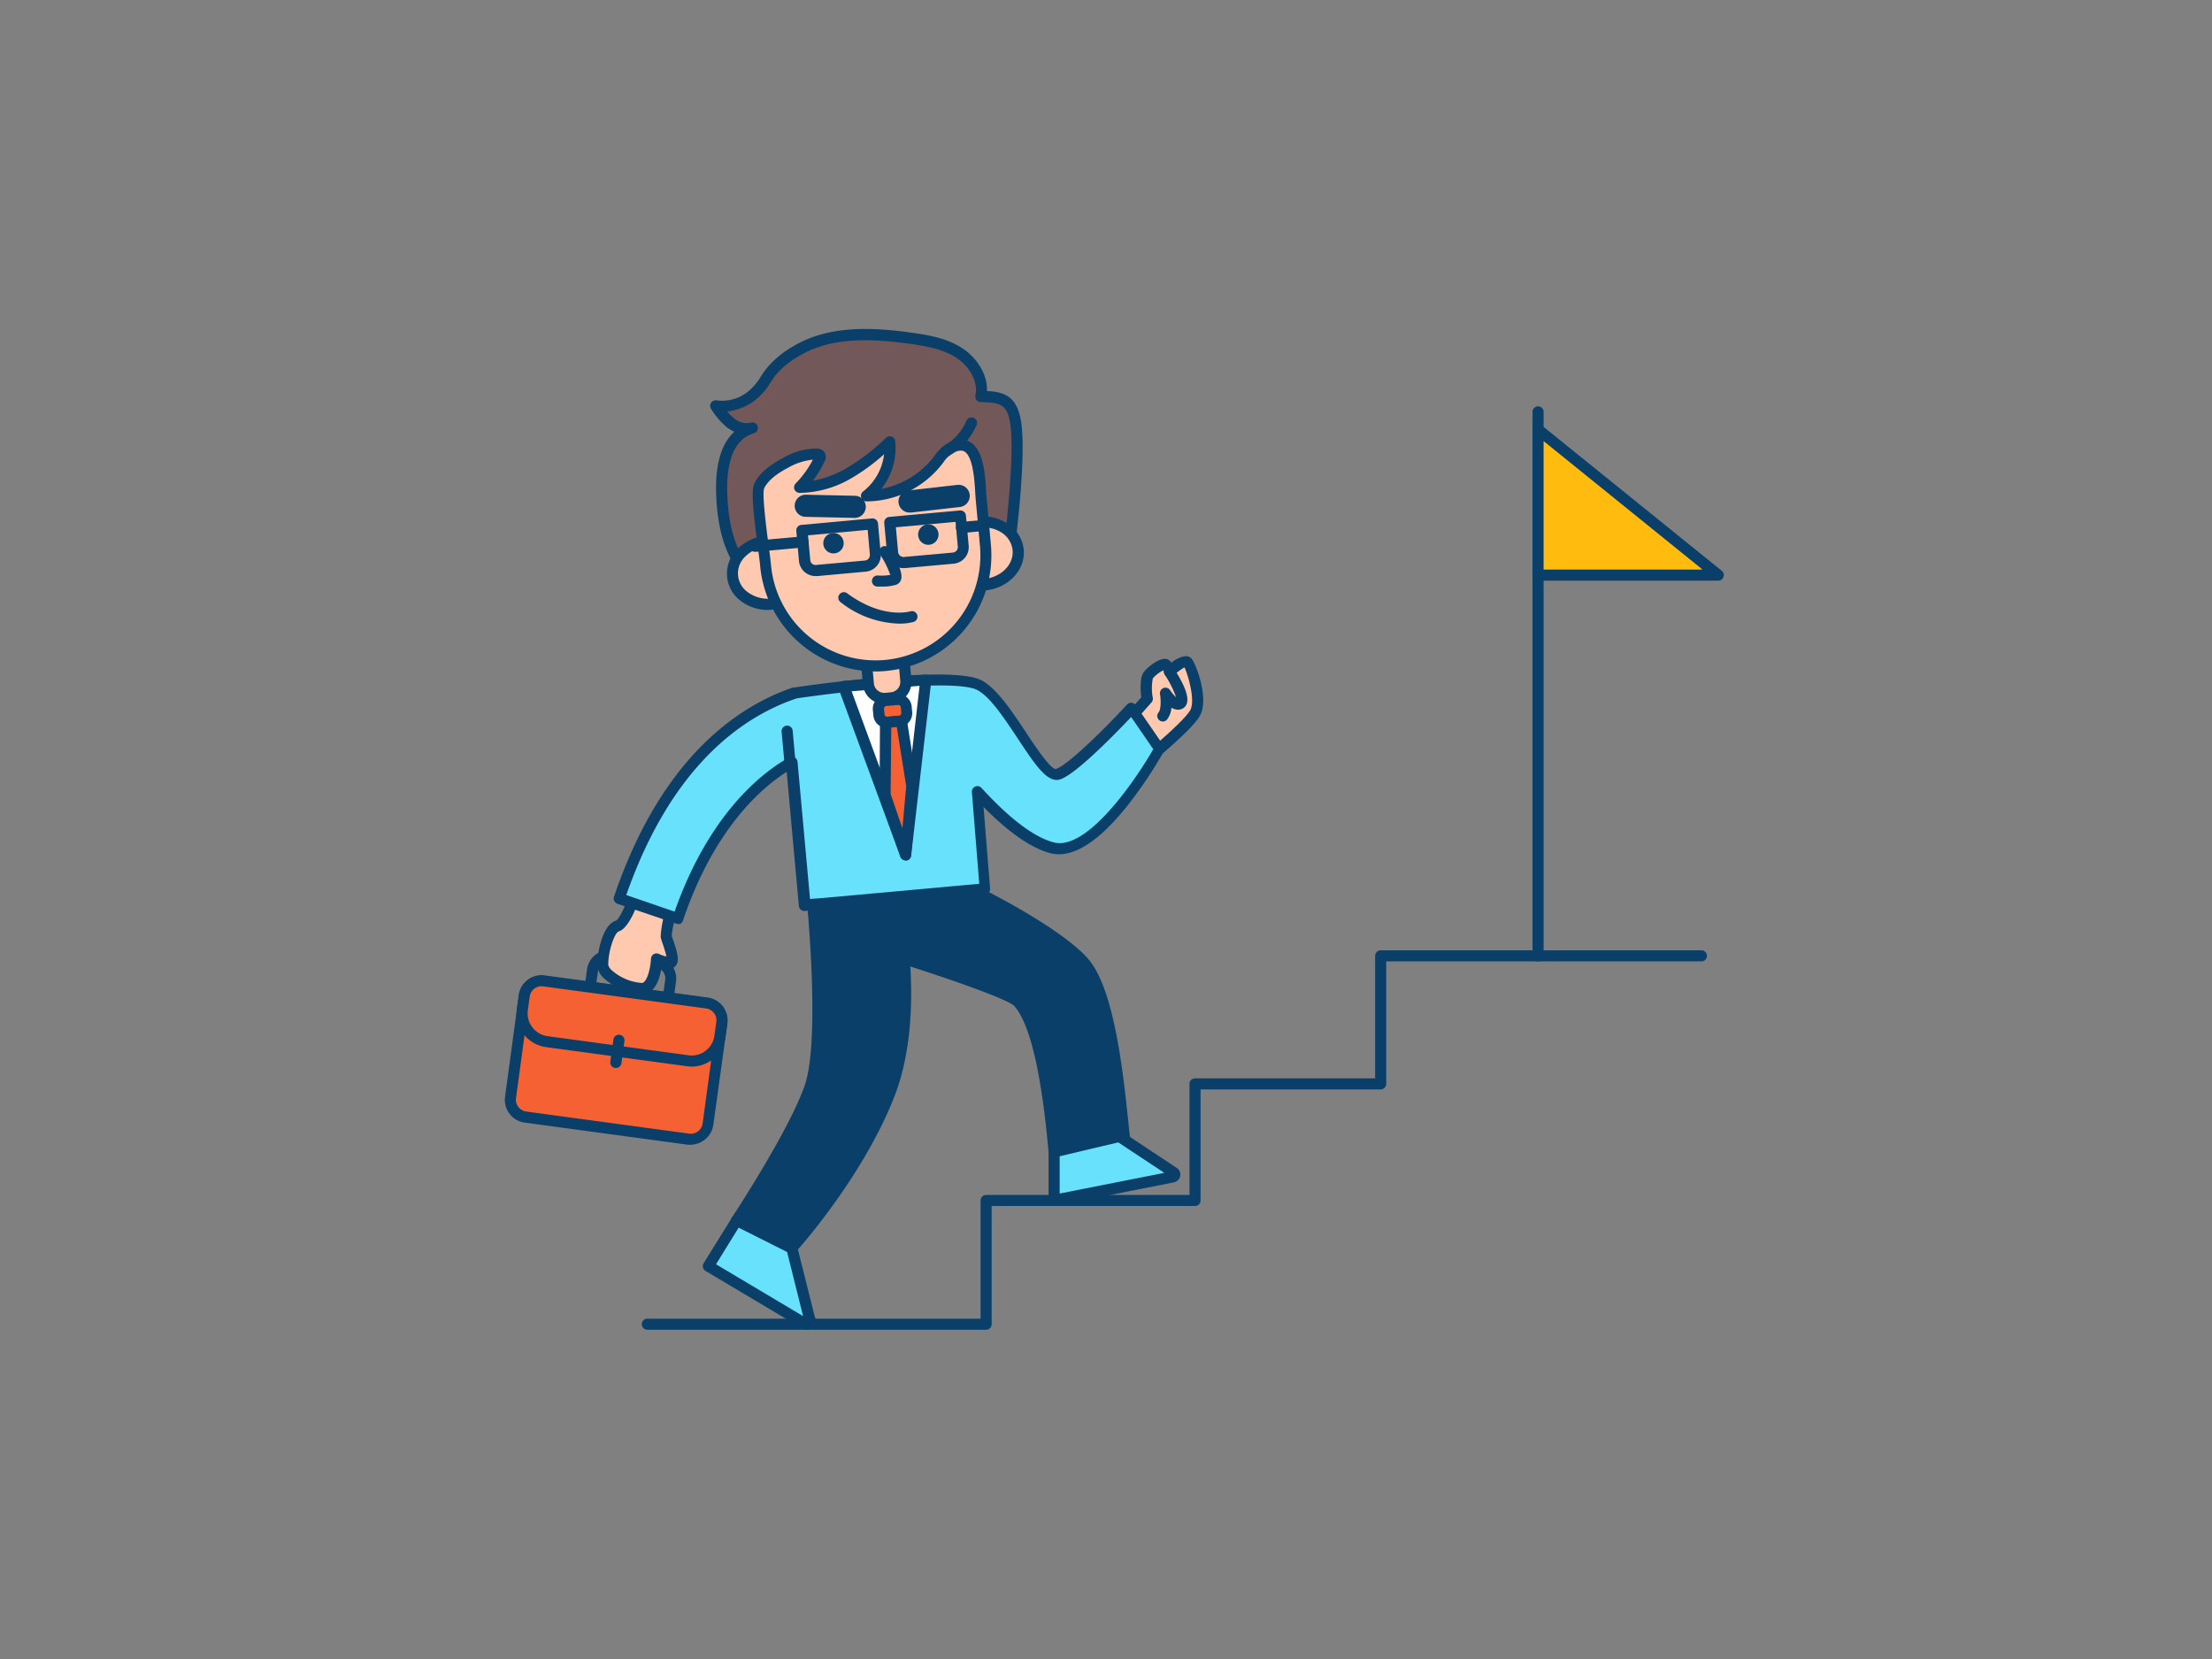 <svg xmlns="http://www.w3.org/2000/svg" viewBox="0 0 400 300"><rect x="0" y="0" width="400" height="300" fill="#808080" stroke="none"/><g id="_163_career_outline" data-name="#163_career_outline"><path d="M178.32,240.46H117.06a1,1,0,1,1,0-2h60.26V217.09a1,1,0,0,1,1-1H215.1V196a1,1,0,0,1,1-1h32.57V172.85a1,1,0,0,1,1-1h58a1,1,0,0,1,0,2h-57V196a1,1,0,0,1-1,1H217.1v20.08a1,1,0,0,1-1,1H179.32v21.37A1,1,0,0,1,178.32,240.46Z" fill="#093f68"/><path d="M203.75,130.63l3.68-4.24s-.46-3.3.18-4.25,2.73-2.2,3.16-2,.69,1.32.69,1.32,2.63-2.42,3.26-1.71,2.89,6.69,1.33,9.27-9.52,9-9.52,9Z" fill="#ffc9b0"/><path d="M206.53,139a.82.82,0,0,1-.26,0,1,1,0,0,1-.67-.61l-2.79-7.4a1,1,0,0,1,.18-1l3.39-3.9c-.15-1.27-.28-3.48.41-4.49.56-.84,3.14-3,4.41-2.34a1.81,1.81,0,0,1,.65.58,4.88,4.88,0,0,1,2.62-1.2,1.43,1.43,0,0,1,1,.46c.77.86,3.3,7.36,1.44,10.46-1.6,2.66-8.92,8.6-9.75,9.27A1,1,0,0,1,206.53,139Zm-1.64-8.2,2.09,5.54c2.62-2.18,7.18-6.14,8.22-7.86s-.37-6.44-1-7.8a10.51,10.51,0,0,0-2,1.49,1,1,0,0,1-1,.22,1,1,0,0,1-.69-.73,2.49,2.49,0,0,0-.14-.44,6.15,6.15,0,0,0-1.9,1.45,9.16,9.16,0,0,0,0,3.55,1,1,0,0,1-.24.79Z" fill="#093f68"/><rect x="93.39" y="179.26" width="36.06" height="24.79" rx="3.15" transform="matrix(0.99, 0.13, -0.13, 0.99, 26.76, -13.23)" fill="#f56132"/><path d="M124.93,207a3.6,3.6,0,0,1-.56,0l-29.49-4a4.14,4.14,0,0,1-3.55-4.67l2.48-18.31a4.15,4.15,0,0,1,4.67-3.56l29.49,4a4.15,4.15,0,0,1,3.55,4.67L129,203.36a4.14,4.14,0,0,1-1.6,2.75A4.09,4.09,0,0,1,124.93,207Zm-.29-2a2.15,2.15,0,0,0,2.42-1.85l2.48-18.31a2.11,2.11,0,0,0-.42-1.59,2.14,2.14,0,0,0-1.42-.83l-29.49-4a2.15,2.15,0,0,0-2.42,1.85l-2.48,18.31a2.11,2.11,0,0,0,.42,1.59,2.14,2.14,0,0,0,1.42.83Z" fill="#093f68"/><path d="M120.84,181.42h-.13l-14.12-1.91a1,1,0,0,1-.86-1.13l.43-3.11a4,4,0,0,1,4.48-3.41l8.2,1.11a4,4,0,0,1,3.41,4.48l-.42,3.12A1,1,0,0,1,120.84,181.42Zm-13-3.77L120,179.3l.29-2.12a1.94,1.94,0,0,0-.39-1.47,2,2,0,0,0-1.31-.77l-8.2-1.11a2,2,0,0,0-2.23,1.7Z" fill="#093f68"/><path d="M97.48,179.32h29.75a3.15,3.15,0,0,1,3.15,3.15V185a5.15,5.15,0,0,1-5.15,5.15H99.49A5.15,5.15,0,0,1,94.33,185v-2.51a3.15,3.15,0,0,1,3.15-3.15Z" transform="translate(25.84 -13.42) rotate(7.72)" fill="#f56132"/><path d="M125.1,192.87a5.93,5.93,0,0,1-.84-.06l-25.52-3.46a6.15,6.15,0,0,1-5.27-6.92l.34-2.49a4.15,4.15,0,0,1,4.67-3.56l29.49,4a4.15,4.15,0,0,1,3.55,4.67l-.33,2.49a6.18,6.18,0,0,1-6.09,5.33ZM97.92,178.34a2.16,2.16,0,0,0-2.13,1.87l-.34,2.48A4.16,4.16,0,0,0,99,187.37l25.52,3.46h0a4.15,4.15,0,0,0,4.67-3.56l.34-2.49a2.11,2.11,0,0,0-.42-1.59,2.14,2.14,0,0,0-1.42-.83l-29.49-4Z" fill="#093f68"/><path d="M111.36,193.12h-.13a1,1,0,0,1-.86-1.13l.55-4a1,1,0,1,1,2,.27l-.55,4.05A1,1,0,0,1,111.36,193.12Z" fill="#093f68"/><path d="M121.51,164.33s-1.24,4.13-1.09,5,2,5,.57,4.83a7.6,7.6,0,0,1-2.26-.67s-.25,5.19-2.59,5.34-7.08-2.24-7.13-4.24.91-6.59,2.64-7.1,3.77-7.35,3.77-7.35Z" fill="#ffc9b0"/><path d="M115.93,179.79a11.36,11.36,0,0,1-6.55-2.74,3.56,3.56,0,0,1-1.37-2.47c-.05-2,.87-7.35,3.36-8.09.67-.29,2.12-3.42,3.09-6.68a1,1,0,0,1,1.53-.54l6.09,4.23a1,1,0,0,1,.38,1.11,25.64,25.64,0,0,0-1,4.53c0,.1.16.53.28.89.75,2.22,1.19,3.74.46,4.61a1.4,1.4,0,0,1-1.3.47,10.13,10.13,0,0,1-1.26-.27c-.26,1.86-1.06,4.8-3.38,4.95Zm0-18.1c-.83,2.5-2.33,6.22-4,6.72-.86.25-2,3.85-1.93,6.12a2,2,0,0,0,.72,1,9.17,9.17,0,0,0,5.35,2.22c.93-.06,1.56-2.63,1.65-4.38a1,1,0,0,1,.5-.83,1,1,0,0,1,1,0,7.11,7.11,0,0,0,1.29.43c-.14-.72-.52-1.84-.68-2.34a8.53,8.53,0,0,1-.36-1.19,16.82,16.82,0,0,1,.9-4.73Z" fill="#093f68"/><path d="M203.41,206.77l-12.79,1.57c-1.51-17.1-4-24.21-6.41-27.05-2-2.26-25.57-9.43-25.57-9.43l6.24-15.48C171,158,190.51,167.72,196,174.06,201.18,180.09,202.53,199.34,203.41,206.77Z" fill="#093f68"/><path d="M190.62,209.34a1,1,0,0,1-.63-.23,1,1,0,0,1-.37-.69c-1.26-14.28-3.34-23.19-6.17-26.47-1.1-1.28-13.63-5.65-25.1-9.14a1,1,0,0,1-.61-.52,1,1,0,0,1,0-.81L164,156a1,1,0,0,1,1.19-.59c6.55,1.77,26.1,11.63,31.6,18,4.75,5.51,6.35,20.81,7.3,30,.13,1.25.25,2.36.36,3.29a1,1,0,0,1-.87,1.11l-12.79,1.56ZM160,171.22c5.62,1.73,23.09,7.22,25,9.42,3.09,3.58,5.24,12.28,6.56,26.58l10.78-1.32c-.08-.7-.16-1.48-.24-2.32-.88-8.33-2.5-23.83-6.84-28.86-5.13-5.95-23.17-15-29.75-17.12Z" fill="#093f68"/><path d="M190.62,208.34v8.75l21.47-4.24a.45.45,0,0,0,.09-.84l-9.77-6.47Z" fill="#68e1fd"/><path d="M190.62,218.09a1,1,0,0,1-.64-.23,1,1,0,0,1-.36-.77v-8.75a1,1,0,0,1,.77-1l11.79-2.79a1,1,0,0,1,.79.14l9.72,6.44a1.45,1.45,0,0,1,.74,1.43,1.44,1.44,0,0,1-1.12,1.24l-21.5,4.25Zm1-9v6.74l18.93-3.74-8.33-5.51Z" fill="#093f68"/><path d="M209.63,135.38s-11,20.05-19.38,17.88c-4.68-1.22-9.88-6.11-13.56-10.16l1.42,17.59-32.58,3-2.35-25.83c-6.43,3.52-15,11.92-20.57,28.26L112,162.48c8.13-24,21.33-33.66,31.71-37.21,0,0,28.26-4.18,33.39-1.39S188.14,140.7,191.16,140,204.57,128,204.57,128Z" fill="#68e1fd"/><path d="M122.61,167.08a1.13,1.13,0,0,1-.32-.05l-10.63-3.6a1,1,0,0,1-.63-1.27c8.48-25,22.26-34.39,32.33-37.83l.18,0c2.93-.43,28.74-4.14,34-1.28,2.75,1.49,5.45,5.57,8.07,9.51,1.63,2.46,4.37,6.57,5.3,6.49,2-.49,9-7.4,12.9-11.65a1,1,0,0,1,1.56.11l5.07,7.36a1,1,0,0,1,0,1.05,79.1,79.1,0,0,1-6.66,9.89c-5.31,6.63-10,9.48-13.85,8.47-4.13-1.08-8.58-4.81-12.08-8.37l1.19,14.75a1,1,0,0,1-.91,1.07l-32.58,3a1,1,0,0,1-1.09-.9l-2.2-24.26c-4.54,2.88-13.13,10.25-18.77,26.92a1,1,0,0,1-.51.58A1,1,0,0,1,122.61,167.08Zm-9.36-5.23,8.74,3c6.5-18.46,16.61-25.63,20.71-27.88a1,1,0,0,1,1,0,1,1,0,0,1,.52.8l2.26,24.83,30.6-2.78-1.33-16.6a1,1,0,0,1,1.73-.75c3.5,3.85,8.6,8.69,13.07,9.86,6,1.59,14.72-11.15,18-16.85l-4-5.82c-2.86,3-10.25,10.64-13,11.32-2.22.54-4.41-2.76-7.44-7.33-2.36-3.56-5-7.6-7.35-8.85-4-2.15-24.85.33-32.69,1.49C134.41,129.52,121.46,138.37,113.25,161.85Z" fill="#093f68"/><path d="M133.2,220.73s10.46-15.84,13.31-24.17.45-33,.45-33h15.19s4.34,19.8-1.38,34.4-17.58,27.73-17.58,27.73Z" fill="#093f68"/><path d="M143.19,226.72a1,1,0,0,1-.45-.11l-10-5a1,1,0,0,1-.52-.63,1,1,0,0,1,.13-.81c.11-.16,10.43-15.83,13.2-24s.43-32.3.41-32.54a1,1,0,0,1,.25-.77,1,1,0,0,1,.74-.33h15.19a1,1,0,0,1,1,.79c.18.82,4.35,20.26-1.42,35s-17.65,27.89-17.77,28A1,1,0,0,1,143.19,226.72Zm-8.54-6.38,8.29,4.14c2.3-2.67,12-14.28,16.9-26.85s2.2-29.25,1.48-33H148.06c.43,4.95,2,24.77-.61,32.29C145,204.16,137,216.77,134.65,220.34Z" fill="#093f68"/><path d="M133.2,220.73,128.09,229l17.56,10.45a.61.61,0,0,0,.74-.91l-3.2-12.78Z" fill="#68e1fd"/><path d="M145.9,240.46a1.72,1.72,0,0,1-.63-.12l-.13-.07-17.56-10.45a1,1,0,0,1-.34-1.39l5.11-8.23a1,1,0,0,1,1.29-.37l10,5a1,1,0,0,1,.53.65l3.17,12.65a1.61,1.61,0,0,1-1.43,2.34Zm-.33-1.39Zm-16.09-10.45L145.23,238l-2.9-11.6L133.57,222Z" fill="#093f68"/><polygon points="167.41 122.96 163.76 154.58 152.56 124.14 167.41 122.96" fill="#fff"/><path d="M163.76,155.58a1,1,0,0,1-.94-.66l-11.19-30.44a1,1,0,0,1,.86-1.34L167.33,122a1,1,0,0,1,.8.3,1,1,0,0,1,.28.81l-3.65,31.62a1,1,0,0,1-.88.88ZM154,125l9.29,25.26,3-26.24Z" fill="#093f68"/><path d="M157,119.43h6.82a0,0,0,0,1,0,0v3.92a2.89,2.89,0,0,1-2.89,2.89h-1a2.89,2.89,0,0,1-2.89-2.89v-3.92A0,0,0,0,1,157,119.43Z" transform="matrix(1, -0.09, 0.09, 1, -10.46, 15.02)" fill="#ffc9b0"/><path d="M159.91,127.29a3.87,3.87,0,0,1-2.49-.9,3.82,3.82,0,0,1-1.38-2.64l-.36-3.9a1,1,0,0,1,.91-1.09l6.79-.62a1,1,0,0,1,.73.23,1,1,0,0,1,.35.68l.36,3.91a3.91,3.91,0,0,1-3.53,4.23h0l-1,.09Zm1.29-1.1h0Zm-3.44-5.53.27,2.91a1.82,1.82,0,0,0,.67,1.28,1.89,1.89,0,0,0,1.39.44l1-.1a1.89,1.89,0,0,0,1.71-2l-.26-2.91Z" fill="#093f68"/><path d="M134.58,104c.7-.09-1.25-2.85-1.36-3-2-3.66-2.67-8.23-2.72-12.37s.78-9.77,5.46-11.15a4.44,4.44,0,0,1-3.86-.93,13.41,13.41,0,0,1-2.68-3.12,8.5,8.5,0,0,0,6.44-1.76c1.66-1.24,2.36-2.79,3.56-4.37a16,16,0,0,1,4.19-3.52c6.12-3.86,13.92-3.53,21.08-2.53,3.06.43,6.21,1,8.79,2.69s4.48,4.8,3.85,7.83c3.6.07,5.53.47,6.26,4.43,1.12,6.13-1.08,22.86-1.08,22.86l-4.28-.36Z" fill="#725858"/><path d="M134.58,105a1,1,0,0,1-1-.87,1,1,0,0,1,.06-.5,14.06,14.06,0,0,0-1.11-1.9,2.23,2.23,0,0,1-.19-.3c-1.83-3.3-2.78-7.62-2.85-12.83-.07-4.92,1.06-8.49,3.3-10.52a7.07,7.07,0,0,1-1.31-.78,14.11,14.11,0,0,1-2.89-3.35,1,1,0,0,1,0-1.11,1,1,0,0,1,1-.44,7.46,7.46,0,0,0,5.66-1.58A10.2,10.2,0,0,0,137.64,68c.31-.46.62-.93,1-1.4a16.9,16.9,0,0,1,4.46-3.77c6.53-4.11,14.66-3.66,21.75-2.67,3.13.44,6.42,1,9.2,2.84,2.4,1.57,4.54,4.48,4.42,7.71,3.11.16,5.34.94,6.12,5.21,1.14,6.21-1,22.48-1.07,23.17a1,1,0,0,1-1.07.86l-4.18-.34L134.71,105h-.13Zm-.12-2h0Zm1.79-24.62c-4,1.18-4.81,6.19-4.75,10.18.06,4.88.94,8.88,2.6,11.9l.11.16a15.25,15.25,0,0,1,1.3,2.25l42.6-5.22a.67.67,0,0,1,.2,0l3.33.27c.43-3.6,1.89-16.52,1-21.6-.59-3.23-1.85-3.55-5.29-3.61a1,1,0,0,1-.77-.38,1,1,0,0,1-.19-.83c.57-2.75-1.37-5.44-3.41-6.79-2.44-1.59-5.48-2.12-8.39-2.53-6.73-.94-14.42-1.39-20.41,2.39a15.3,15.3,0,0,0-3.93,3.27c-.33.44-.62.88-.91,1.31a12,12,0,0,1-2.84,3.26,10.3,10.3,0,0,1-5,2,8,8,0,0,0,1.27,1.26,3.43,3.43,0,0,0,3,.76h0a1,1,0,0,1,.57,1.92Z" fill="#093f68"/><ellipse cx="139.07" cy="103.58" rx="6.62" ry="5.71" transform="translate(-8.81 13.01) rotate(-5.19)" fill="#ffc9b0"/><path d="M138.88,110.3a8.1,8.1,0,0,1-4.69-1.46,6.17,6.17,0,0,1-.86-9.55,8.37,8.37,0,0,1,10.62-1,6.24,6.24,0,0,1,2.71,4.56c.34,3.68-2.8,7-7,7.37C139.41,110.28,139.15,110.3,138.88,110.3Zm.38-11.43c-.2,0-.41,0-.61,0a6.12,6.12,0,0,0-3.89,1.78,4.16,4.16,0,0,0,.6,6.53,6.12,6.12,0,0,0,4.14,1.06c3.08-.28,5.41-2.61,5.17-5.2a4.33,4.33,0,0,0-1.88-3.12A6,6,0,0,0,139.26,98.87Z" fill="#093f68"/><ellipse cx="177.52" cy="100.09" rx="6.62" ry="5.71" transform="translate(-8.33 16.48) rotate(-5.19)" fill="#ffc9b0"/><path d="M177.32,106.8a8,8,0,0,1-4.68-1.46,6.29,6.29,0,0,1-2.72-4.56c-.33-3.69,2.8-7,7-7.37a8.12,8.12,0,0,1,5.48,1.42,6.29,6.29,0,0,1,2.72,4.57h0c.33,3.68-2.8,7-7,7.37C177.86,106.79,177.59,106.8,177.32,106.8Zm.39-11.43c-.21,0-.41,0-.62,0-3.09.28-5.41,2.61-5.17,5.2a4.33,4.33,0,0,0,1.88,3.12,6.14,6.14,0,0,0,4.14,1c3.09-.28,5.41-2.61,5.17-5.19h0a4.31,4.31,0,0,0-1.88-3.12A6,6,0,0,0,177.71,95.37Z" fill="#093f68"/><path d="M160.15,120.34a20,20,0,0,1-21.69-18.08c-.28-3.05-1.92-12.82-1.13-14.44.93-1.89,2.94-3.17,4.74-4.12a10.77,10.77,0,0,1,5.66-1.58.74.74,0,0,1,.49.18c.18.21.07.53-.05.77a19.35,19.35,0,0,1-3.58,5.06,18.19,18.19,0,0,0,8.91-2.55,39.38,39.38,0,0,0,7.43-5.69,11,11,0,0,1-4.19,9.78,16.58,16.58,0,0,0,12.71-6.13A8.33,8.33,0,0,1,172,81c5.31-2.6,5.17,6.2,5.42,9l.79,8.72A20,20,0,0,1,160.15,120.34Z" fill="#ffc9b0"/><path d="M158.33,121.42a21,21,0,0,1-20.87-19.07c-.07-.78-.23-2-.42-3.45-.9-6.81-1.22-10.27-.6-11.52,1.1-2.24,3.48-3.68,5.17-4.56a11.6,11.6,0,0,1,6.2-1.69,1.63,1.63,0,0,1,1.17.52,1.61,1.61,0,0,1,.09,1.86A19.71,19.71,0,0,1,147,86.93,18.54,18.54,0,0,0,153,84.71a38.87,38.87,0,0,0,7.24-5.55,1,1,0,0,1,1-.21,1,1,0,0,1,.64.83,12,12,0,0,1-2.5,8.63,15.73,15.73,0,0,0,9.25-5.5l.36-.46a7.53,7.53,0,0,1,2.55-2.39,4,4,0,0,1,3.86-.14c2.47,1.45,2.74,5.89,2.92,8.83,0,.42,0,.79.08,1.08l.79,8.72a21,21,0,0,1-19,22.78h0C159.6,121.39,159,121.42,158.33,121.42Zm1.82-1.08h0ZM147,83.12a11.17,11.17,0,0,0-4.5,1.47c-1.44.75-3.46,2-4.3,3.67-.44,1,.39,7.34.79,10.38.19,1.46.36,2.71.43,3.53a19,19,0,0,0,20.61,17.17h0a19,19,0,0,0,17.18-20.61l-.8-8.72c0-.31-.05-.7-.07-1.14-.13-2.05-.39-6.31-1.94-7.22-.17-.1-.71-.41-2,.21a5.91,5.91,0,0,0-1.85,1.82l-.38.48a17.51,17.51,0,0,1-13.49,6.51,1,1,0,0,1-.61-1.79,10,10,0,0,0,3.8-6.74A35.69,35.69,0,0,1,154,86.45a18.9,18.9,0,0,1-9.41,2.68,1,1,0,0,1-.71-1.7A18.26,18.26,0,0,0,147,83.12Z" fill="#093f68"/><circle cx="150.72" cy="98.23" r="1.85" fill="#093f68"/><circle cx="167.87" cy="96.67" r="1.85" fill="#093f68"/><path d="M159.45,106.07c-.45,0-.78,0-.86,0a1,1,0,0,1,.17-2,9.15,9.15,0,0,0,2.23-.11,16.19,16.19,0,0,0-1.84-3.67,1,1,0,0,1,1.69-1.08c1.2,1.86,2.53,4.36,2.09,5.64a1.42,1.42,0,0,1-.87.89A8.66,8.66,0,0,1,159.45,106.07Z" fill="#093f68"/><path d="M154.52,93.65h-.05l-8.81-.19a2,2,0,1,1,.09-4l8.81.19a2,2,0,0,1,0,4Z" fill="#093f68"/><path d="M164.58,92.68a2,2,0,0,1-.21-4l8.76-1a2,2,0,1,1,.44,4l-8.77,1Z" fill="#093f68"/><path d="M147.48,104.17a3,3,0,0,1-3-2.71L144,96a1,1,0,0,1,.22-.73,1,1,0,0,1,.68-.35l12.78-1.17a1,1,0,0,1,1.09.91l.5,5.48a3,3,0,0,1-2.7,3.23l-8.85.81Zm-1.37-7.37.41,4.48a.93.93,0,0,0,.34.66.92.92,0,0,0,.71.22l8.85-.8h0a1,1,0,0,0,.88-1.06l-.4-4.48Z" fill="#093f68"/><path d="M163.35,102.73a2.92,2.92,0,0,1-1.89-.69,3,3,0,0,1-1.06-2l-.5-5.48a1,1,0,0,1,.91-1.09l12.77-1.16a1,1,0,0,1,1.09.91l.5,5.48a3,3,0,0,1-2.69,3.23h0l-8.85.8Zm9-1.82h0ZM162,95.35l.41,4.49a1,1,0,0,0,1.06.88l8.85-.8a1,1,0,0,0,.88-1.06l-.41-4.49Z" fill="#093f68"/><path d="M162.57,112.77A17.85,17.85,0,0,1,152,108.89a1,1,0,0,1,1.19-1.61c6.36,4.7,11.23,3.33,11.43,3.27a1,1,0,0,1,1.25.67,1,1,0,0,1-.66,1.24A9.47,9.47,0,0,1,162.57,112.77Z" fill="#093f68"/><path d="M136.55,99.78a1,1,0,0,1-.09-2l8.66-.78a1,1,0,1,1,.18,2l-8.66.79Z" fill="#093f68"/><path d="M173.9,96.38a1,1,0,0,1-.09-2L177,94.1a1,1,0,0,1,1.09.91,1,1,0,0,1-.91,1.08l-3.15.29Z" fill="#093f68"/><rect x="158.87" y="126.57" width="5.05" height="3.97" rx="1.47" transform="translate(-10.97 15.14) rotate(-5.19)" fill="#f56132"/><path d="M160.39,131.64a2.48,2.48,0,0,1-2.46-2.24l-.09-1a2.46,2.46,0,0,1,2.23-2.68l2.11-.19a2.46,2.46,0,0,1,2.68,2.23l.09,1a2.46,2.46,0,0,1-.56,1.8,2.42,2.42,0,0,1-1.67.88l-2.11.19Zm2-4.16h0l-2.11.19a.47.47,0,0,0-.42.51l.09,1a.48.48,0,0,0,.51.43l2.11-.2h0a.46.46,0,0,0,.42-.5l-.09-1A.48.48,0,0,0,162.4,127.48Z" fill="#093f68"/><polygon points="164.88 142.12 163.76 154.58 160.05 143.76 160.13 130.67 163.01 130.41 164.88 142.12" fill="#f56132"/><path d="M163.76,155.58a1,1,0,0,1-.94-.68l-3.71-10.81a1,1,0,0,1-.06-.33l.08-13.1a1,1,0,0,1,.91-1l2.88-.26a1,1,0,0,1,1.08.84L165.87,142a2.18,2.18,0,0,1,0,.25l-1.12,12.46a1,1,0,0,1-.88.9Zm-2.71-12,2.14,6.22.68-7.66-1.7-10.67-1,.09Z" fill="#093f68"/><line x1="142.86" y1="137.85" x2="142.34" y2="132.21" fill="#ad7972"/><path d="M142.85,138.85a1,1,0,0,1-1-.91l-.51-5.63a1,1,0,1,1,2-.19l.51,5.64a1,1,0,0,1-.9,1.09Z" fill="#093f68"/><path d="M210.26,130.47a1,1,0,0,1-.75-1.65c.46-.54.42-2.29.26-3.3a1,1,0,0,1,.63-1.1,1,1,0,0,1,1.2.4,6.13,6.13,0,0,0,1.08,1.27,17.76,17.76,0,0,0-2.06-4.08,1,1,0,0,1,.29-1.38,1,1,0,0,1,1.38.28c2.39,3.65,3,6,1.88,7a1.72,1.72,0,0,1-1.41.41,2.37,2.37,0,0,1-.93-.36,4,4,0,0,1-.81,2.18A1,1,0,0,1,210.26,130.47Z" fill="#093f68"/><path d="M171.12,82.58a1,1,0,0,1-.42-1.9A10,10,0,0,0,174.8,76a1,1,0,0,1,1.81.84,11.78,11.78,0,0,1-5.06,5.63A1.11,1.11,0,0,1,171.12,82.58Z" fill="#093f68"/><path d="M278.13,173.85a1,1,0,0,1-1-1V74.48a1,1,0,0,1,2,0v98.37A1,1,0,0,1,278.13,173.85Z" fill="#093f68"/><polygon points="310.71 103.99 278.13 103.99 278.13 77.66 310.71 103.99" fill="#ffbc0e"/><path d="M310.71,105H278.13a1,1,0,0,1-1-1V77.66a1,1,0,0,1,.57-.9,1,1,0,0,1,1.05.13l32.59,26.32a1,1,0,0,1,.32,1.11A1,1,0,0,1,310.71,105Zm-31.58-2h28.75L279.13,79.76Z" fill="#093f68"/></g></svg>